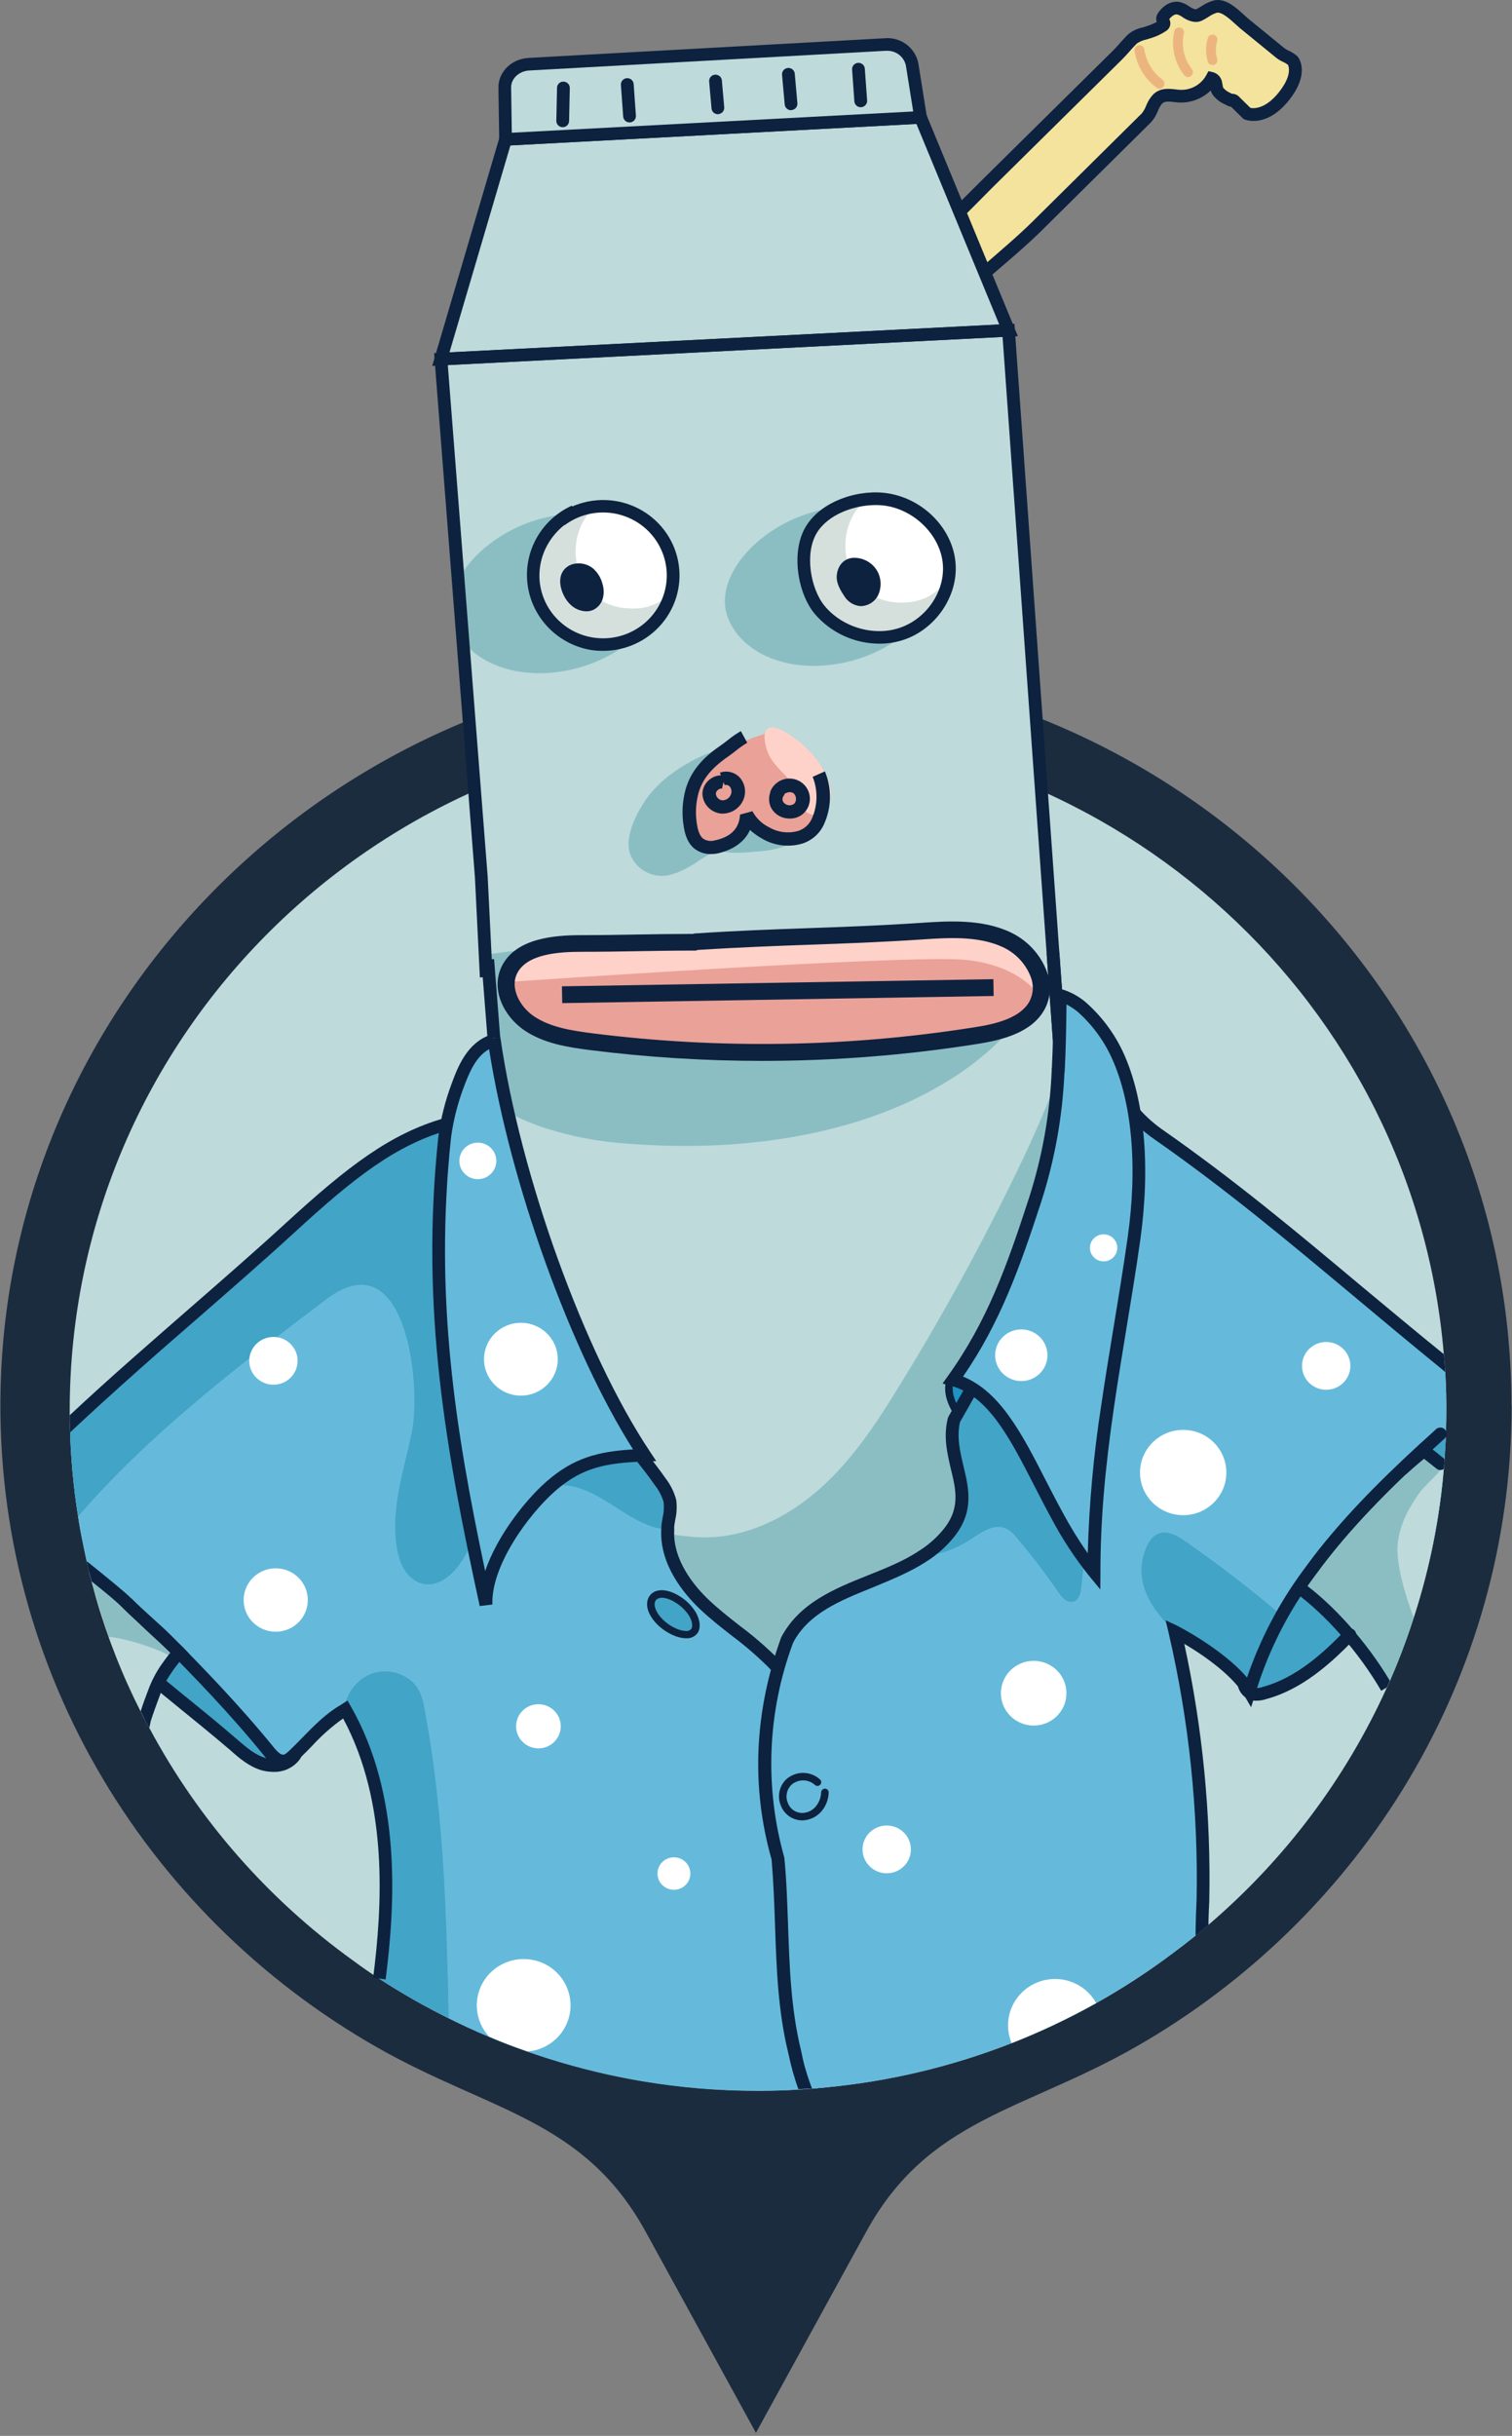 <svg width="282" height="454" viewBox="0 0 282 454" fill="none" xmlns="http://www.w3.org/2000/svg">
<rect x="0" y="0" width="282" height="454" fill="#808080" stroke="none"/>
<path d="M281.9 261.977C281.9 183.846 215.813 120.852 135.464 123.886C62.62 126.595 3.229 184.671 0.197 256.116C-2.055 309.598 26.679 356.688 70.247 381.544C91.385 393.589 108.861 394.885 120.451 416.001L140.988 453.432L161.526 416.001C173.176 394.767 190.831 393.53 212.06 381.367C253.856 357.395 281.93 312.926 281.93 262.006L281.9 261.977Z" fill="#1C2C3F"/>
<path d="M269.755 262.948C269.755 264.204 269.717 265.46 269.679 266.715C269.679 267.092 269.641 267.431 269.641 267.808V268.486C269.603 268.863 269.603 269.239 269.565 269.616C269.488 270.978 269.412 272.297 269.298 273.615C268.14 287.274 264.733 300.655 259.212 313.231C259.059 313.645 258.868 314.097 258.678 314.487C251.006 331.467 239.645 346.574 225.4 358.736C224.98 359.112 224.598 359.451 224.179 359.79C223.759 360.13 223.18 360.582 222.684 360.996C221.412 362.019 220.14 362.999 218.869 363.94C200.03 378.135 177.539 386.835 153.947 389.053C152.726 389.166 151.467 389.279 150.239 389.355C149.82 389.392 149.4 389.43 148.968 389.43C146.481 389.618 143.963 389.656 141.4 389.656C126.751 389.685 112.207 387.213 98.411 382.348C95.963 381.52 93.559 380.615 91.225 379.598C88.682 378.537 86.138 377.407 83.702 376.127C79.216 373.949 74.874 371.492 70.704 368.768C69.063 367.714 67.423 366.584 65.852 365.41C50.014 354.014 37.023 339.197 27.868 322.09C27.563 321.562 27.232 320.997 26.99 320.47C26.749 319.942 26.494 319.484 26.265 318.994C24.518 315.587 22.962 312.086 21.604 308.51C21.261 307.681 20.968 306.846 20.65 305.998C20.498 305.622 20.383 305.283 20.269 304.906C19.423 302.614 18.66 300.373 18.011 298.031L17.134 294.785L17.095 294.748L17.057 294.522L16.599 292.864V292.827C16.18 291.094 15.798 289.317 15.448 287.547C15.105 285.921 14.812 284.301 14.571 282.643C13.655 276.937 13.145 271.174 13.044 265.397C13 264.832 13 264.317 13 263.777V262.948C13 192.927 70.469 136.19 141.394 136.19C208.694 136.19 263.873 187.308 269.279 252.388C269.355 252.953 269.393 253.525 269.431 254.09C269.469 254.655 269.507 255.182 269.546 255.747C269.546 255.973 269.584 256.199 269.584 256.425V256.463C269.717 258.61 269.755 260.757 269.755 262.948Z" fill="#BEDADA"/>
<path d="M175.161 43.266C175.695 45.469 176.442 47.615 177.393 49.676C179.149 53.707 180.058 54.071 180.058 54.071C181.889 52.256 189.107 46.443 193.355 42.243L207.721 28.003L211.931 23.86L213.838 21.976C214.697 21.129 215.053 19.302 215.924 18.486C217.323 17.167 219.314 18.166 221.012 17.939C222.058 17.833 223.062 17.476 223.937 16.901C224.812 16.326 225.532 15.549 226.036 14.637C226.246 14.73 226.428 14.878 226.56 15.065C226.692 15.252 226.77 15.471 226.786 15.698C226.828 16.149 226.944 16.59 227.129 17.004C227.594 17.757 228.522 18.178 229.279 18.586C230.169 19.063 229.629 18.297 230.347 19L232.605 21.217C232.605 21.217 235.842 22.472 239.422 18.034C243.002 13.595 241.132 11.366 241.132 11.366C239.905 10.355 239.791 10.738 238.589 9.734L232.109 4.397C230.735 3.273 228.528 0.718 226.602 1.227C225.783 1.514 225.01 1.916 224.306 2.42C223.555 2.859 223.301 3.047 222.462 2.809C221.47 2.558 220.732 1.654 219.721 1.509C218.71 1.365 217.629 2.137 217.012 3.016C216.395 3.895 217.648 4.171 216.789 4.812C215.974 5.344 215.082 5.75 214.144 6.017C213.209 6.337 211.982 6.538 211.244 7.229C210.284 8.127 209.457 9.232 208.509 10.167L205.571 13.068L198.894 19.666L184.37 34.037C180.319 38.042 176.847 41.583 175.161 43.266Z" fill="#F3E39C"/>
<path d="M180.338 55.433L179.613 55.151C178.481 54.711 177.177 52.181 176.287 50.128C175.303 47.99 174.53 45.764 173.979 43.479L173.858 42.852L174.303 42.406C174.977 41.778 175.918 40.799 177.063 39.65C178.824 37.873 181.069 35.613 183.53 33.183L207.695 9.326C208.102 8.918 208.49 8.478 208.897 8.014C209.304 7.549 209.889 6.89 210.449 6.369C211.225 5.741 212.144 5.31 213.126 5.113C213.355 5.05 213.578 4.981 213.762 4.912C214.448 4.707 215.11 4.433 215.74 4.096C215.642 3.805 215.618 3.496 215.669 3.194C215.72 2.892 215.845 2.607 216.032 2.363C217.05 0.9 218.493 0.147 219.899 0.354C220.59 0.492 221.241 0.779 221.807 1.195C222.09 1.401 222.403 1.564 222.735 1.679C223.072 1.767 223.072 1.767 223.619 1.44C223.816 1.327 223.969 1.233 224.115 1.139C224.786 0.69 225.521 0.343 226.296 0.109C228.484 -0.475 230.538 1.409 232.02 2.777C232.318 3.054 232.598 3.305 232.853 3.512L239.32 8.792C239.632 9.06 239.981 9.282 240.357 9.451C240.914 9.701 241.432 10.029 241.896 10.424L242.048 10.575C242.15 10.701 244.484 13.589 240.357 18.737C236.229 23.885 232.331 22.34 232.166 22.278L231.937 22.19L229.59 19.886C229.28 19.844 228.982 19.742 228.713 19.584L228.458 19.453C227.515 19.051 226.702 18.399 226.112 17.569C225.978 17.35 225.875 17.113 225.807 16.866C224.548 18.094 222.909 18.87 221.152 19.07C220.449 19.143 219.739 19.129 219.04 19.026C217.896 18.9 217.228 18.85 216.738 19.308C216.399 19.734 216.131 20.211 215.943 20.721C215.646 21.48 215.216 22.181 214.671 22.793L194.176 43.071C191.587 45.633 187.943 48.722 185.018 51.233C183.174 52.815 181.578 54.178 180.885 54.868L180.338 55.433ZM176.433 43.63C176.962 45.538 177.636 47.404 178.449 49.212C178.902 50.313 179.45 51.374 180.09 52.382C180.923 51.629 182.087 50.637 183.441 49.475C186.335 46.964 189.94 43.906 192.471 41.401L212.967 21.122C213.293 20.701 213.557 20.236 213.749 19.741C214.052 18.942 214.51 18.208 215.098 17.582C216.414 16.326 218.016 16.527 219.301 16.665C219.808 16.743 220.322 16.764 220.834 16.728C221.688 16.645 222.509 16.36 223.227 15.895C223.945 15.43 224.538 14.8 224.954 14.059L225.387 13.262L226.277 13.469C226.717 13.599 227.109 13.853 227.405 14.2C227.701 14.547 227.888 14.972 227.943 15.422C227.975 15.56 228.001 15.704 228.02 15.849C228.038 16.025 228.078 16.198 228.14 16.364C228.529 16.805 229.017 17.151 229.565 17.374L229.768 17.481C230.035 17.477 230.299 17.531 230.542 17.64C230.785 17.748 231.001 17.908 231.174 18.109L233.215 20.112C233.851 20.237 235.988 20.35 238.481 17.249C240.973 14.147 240.388 12.459 240.229 12.101C239.958 11.879 239.656 11.695 239.333 11.555C238.775 11.305 238.257 10.977 237.794 10.581L231.352 5.32C231.072 5.094 230.76 4.805 230.423 4.504C229.457 3.619 227.835 2.131 226.913 2.382C226.373 2.559 225.863 2.816 225.4 3.142L224.904 3.443C223.988 3.983 223.39 4.284 222.15 3.964C221.57 3.796 221.023 3.531 220.535 3.179C220.236 2.955 219.898 2.789 219.536 2.69C219.04 2.614 218.474 3.06 218.08 3.562C218.286 3.936 218.338 4.374 218.227 4.785C218.116 5.196 217.849 5.549 217.482 5.772C216.573 6.381 215.573 6.845 214.519 7.147C214.277 7.229 214.016 7.304 213.749 7.379C213.138 7.504 212.558 7.749 212.045 8.101C211.558 8.574 211.095 9.071 210.659 9.589C210.239 10.06 209.807 10.556 209.342 11.014L185.177 34.872C182.792 37.289 180.522 39.556 178.761 41.32L176.433 43.63Z" fill="#0D223F"/>
<path d="M216.268 16.533C216.071 16.534 215.879 16.472 215.721 16.357C214.608 15.53 213.672 14.495 212.966 13.309C212.26 12.124 211.798 10.813 211.606 9.451C211.573 9.213 211.638 8.972 211.785 8.781C211.932 8.589 212.151 8.464 212.392 8.431C212.633 8.399 212.877 8.462 213.071 8.607C213.265 8.753 213.392 8.968 213.425 9.206C213.754 11.46 214.976 13.492 216.821 14.857C217.01 15.002 217.135 15.215 217.168 15.449C217.201 15.683 217.14 15.921 216.999 16.113C216.922 16.237 216.814 16.34 216.687 16.413C216.559 16.487 216.415 16.528 216.268 16.533V16.533Z" fill="#ECB580"/>
<path d="M221.584 14.361C221.445 14.361 221.307 14.33 221.182 14.27C221.056 14.21 220.946 14.123 220.859 14.016C219.964 12.865 219.335 11.534 219.017 10.118C218.698 8.701 218.697 7.233 219.015 5.816C219.042 5.7 219.092 5.591 219.162 5.494C219.232 5.397 219.32 5.315 219.422 5.252C219.525 5.189 219.638 5.146 219.757 5.127C219.876 5.107 219.998 5.111 220.115 5.138C220.232 5.164 220.343 5.213 220.441 5.281C220.539 5.349 220.623 5.436 220.686 5.537C220.75 5.637 220.793 5.749 220.813 5.866C220.833 5.983 220.829 6.103 220.802 6.218C220.543 7.373 220.544 8.571 220.804 9.726C221.065 10.881 221.578 11.966 222.309 12.904C222.454 13.093 222.517 13.331 222.486 13.566C222.455 13.8 222.332 14.014 222.144 14.16C221.987 14.289 221.789 14.36 221.584 14.361V14.361Z" fill="#ECB580"/>
<path d="M226.144 12.12C225.949 12.122 225.758 12.062 225.6 11.949C225.442 11.836 225.325 11.675 225.266 11.492C224.837 10.057 224.837 8.531 225.266 7.097C225.301 6.983 225.358 6.877 225.434 6.785C225.51 6.693 225.604 6.617 225.71 6.561C225.816 6.504 225.932 6.469 226.052 6.457C226.171 6.445 226.292 6.457 226.408 6.491C226.523 6.525 226.63 6.582 226.723 6.657C226.817 6.732 226.894 6.824 226.951 6.929C227.008 7.034 227.043 7.148 227.055 7.267C227.068 7.385 227.056 7.504 227.021 7.618C226.69 8.72 226.69 9.893 227.021 10.996C227.088 11.228 227.058 11.477 226.939 11.688C226.82 11.898 226.621 12.054 226.385 12.12C226.305 12.13 226.224 12.13 226.144 12.12V12.12Z" fill="#ECB580"/>
<path d="M16.593 292.864V292.827C16.588 292.762 16.576 292.699 16.555 292.638C16.555 292.638 22.666 297.316 23.855 298.483C26.335 300.938 28.822 303.393 31.264 305.841C37.93 312.415 44.257 319.315 50.221 326.516C50.946 327.382 51.823 328.324 52.968 328.211C53.686 328.046 54.331 327.656 54.806 327.1L55.149 326.761C55.081 326.903 55.005 327.041 54.92 327.175C53.737 328.952 51.175 329.366 49.114 328.763C47.054 328.161 45.331 326.723 43.722 325.291C38.297 320.652 33.063 316.54 28.097 312.427C25.553 310.311 23.009 308.202 20.644 305.973" fill="#42A4C6"/>
<path d="M56.243 327.307C56.129 327.57 56.014 327.721 55.938 327.872C55.368 328.643 54.614 329.262 53.743 329.675C52.872 330.088 51.911 330.282 50.946 330.239C50.208 330.236 49.474 330.134 48.764 329.937C46.475 329.259 44.637 327.709 42.92 326.17C39.518 323.264 36.154 320.551 32.911 317.908C31.035 316.364 29.165 314.851 27.327 313.344C25.49 311.837 23.512 310.173 21.604 308.478C21.261 307.65 20.968 306.815 20.65 305.967C20.498 305.59 20.383 305.251 20.269 304.875C20.467 304.799 20.684 304.779 20.893 304.819C21.102 304.859 21.296 304.957 21.451 305.101C23.862 307.361 26.418 309.495 28.866 311.511C30.698 313.024 32.536 314.531 34.443 316.081C37.693 318.718 41.057 321.437 44.491 324.419C46.024 325.737 47.626 327.093 49.464 327.621C49.54 327.658 49.617 327.658 49.693 327.696C49.54 327.545 49.426 327.357 49.311 327.244C42.952 319.396 35.855 312.12 30.431 306.645C27.989 304.197 25.502 301.742 23.016 299.293C22.253 298.534 19.079 296.047 17.057 294.497L16.599 292.839V292.802C16.599 292.726 16.561 292.689 16.561 292.613C16.447 292.199 16.37 291.784 16.294 291.358C16.648 291.359 16.993 291.464 17.286 291.659C17.553 291.885 23.474 296.412 24.701 297.617C27.181 300.072 29.668 302.52 32.116 304.975C38.816 311.593 45.171 318.544 51.156 325.8C51.728 326.478 52.338 327.056 52.873 327.056C53.298 326.894 53.68 326.636 53.986 326.302L54.214 326.076C54.418 325.867 54.689 325.733 54.981 325.699C55.274 325.665 55.569 325.731 55.817 325.888C56.046 326.037 56.214 326.261 56.292 326.521C56.37 326.78 56.353 327.059 56.243 327.307Z" fill="#0D223F"/>
<path d="M90.081 167.45L89.769 163.501L82.24 66.922L188.09 61.567L206.856 323.835L102.685 328.858L93.133 206.432L91.041 179.718" fill="#BEDADA"/>
<g opacity="0.6">
<path d="M117.292 158.215C117.351 158.626 117.46 159.028 117.616 159.414C118.134 160.623 119.023 161.642 120.158 162.327C121.293 163.012 122.617 163.328 123.944 163.231C125.992 163.024 127.855 161.975 129.584 160.939C130.543 160.242 131.55 159.613 132.599 159.056C133.871 158.51 135.143 158.824 136.414 158.924C138.025 158.975 139.637 158.898 141.235 158.692C143.256 158.612 145.249 158.187 147.123 157.436C150.08 156.099 153.629 153.004 152.643 149.331C151.925 146.65 149.775 145.984 147.944 144.384C146.112 142.783 144.84 140.692 142.468 139.637C140.019 138.615 137.268 138.543 134.767 139.436C129.451 141.094 123.645 144.415 120.427 149.067C118.844 151.403 116.86 155.17 117.292 158.215Z" fill="#69ACB4"/>
</g>
<g opacity="0.6">
<path d="M151.282 95.539C140.968 98.571 132.999 107.8 135.734 115.064C138.468 122.328 148.529 126.195 159.581 122.95C169.896 119.905 177.864 110.682 175.142 103.424C172.421 96.166 162.335 92.293 151.282 95.539Z" fill="#69ACB4"/>
</g>
<g opacity="0.6">
<path d="M108.421 124.312C99.098 127.062 90.424 124.726 86.335 119.522L85.457 108.127C87.944 103.261 93.559 98.847 100.128 96.882C111.174 93.636 121.26 97.51 124.014 104.768C126.767 112.025 118.742 121.248 108.421 124.312Z" fill="#69ACB4"/>
</g>
<g opacity="0.6">
<path d="M211.479 230.879C209.985 241.445 208.077 251.704 206.551 262.195C203.797 269.101 200.586 275.888 197.183 282.53C194.818 287.208 192.331 291.81 189.851 296.342C182.322 310.035 173.317 324.595 158.475 329.881C147.13 333.88 134.634 331.614 122.863 329.253C115.829 327.891 108.033 326.045 104.02 320.162C100.205 314.574 101.082 307.141 102.189 300.467C102.99 295.602 104.141 290.24 108.147 287.283C114.303 282.681 122.939 286.26 130.621 286.53C138.837 286.793 146.71 282.945 152.821 277.545C158.932 272.146 163.441 265.284 167.683 258.384C175.25 246.121 182.205 233.533 188.548 220.62C191.339 214.97 193.978 209.263 196.268 203.38C196.611 202.432 196.955 201.114 197.336 199.645C197.357 199.624 197.37 199.598 197.374 199.569C198.373 195.382 199.517 189.907 201.73 187.641C204.578 190.148 206.857 193.22 208.42 196.656C212.929 206.507 213.082 219.484 211.479 230.879Z" fill="#69ACB4"/>
</g>
<path d="M177.228 257.48C177.076 257.792 176.996 258.132 176.993 258.478C176.866 260.757 178.15 262.873 179.498 264.719C179.837 265.308 180.382 265.755 181.031 265.974C181.296 266.015 181.566 266.001 181.825 265.931C182.083 265.862 182.324 265.74 182.532 265.573C182.95 265.239 183.314 264.846 183.613 264.405L186.29 260.908C186.877 260.199 187.382 259.429 187.797 258.61C188.09 257.982 188.249 257.191 187.797 256.683C187.509 256.417 187.145 256.246 186.754 256.193C185.501 255.924 184.209 255.877 182.939 256.055C181.785 256.268 180.615 256.38 179.441 256.388C179.007 256.357 178.572 256.442 178.183 256.634C177.793 256.826 177.464 257.118 177.228 257.48V257.48Z" fill="#2092C4"/>
<path d="M181.33 266.709C181.18 266.708 181.031 266.691 180.885 266.659C180.06 266.412 179.362 265.864 178.932 265.127C177.546 263.244 176.147 260.946 176.287 258.441C176.297 257.993 176.408 257.554 176.611 257.154C176.903 256.682 177.32 256.298 177.816 256.043C178.312 255.787 178.87 255.67 179.428 255.703C180.401 255.702 181.371 255.616 182.328 255.446L182.805 255.377C184.164 255.18 185.547 255.229 186.888 255.521C187.428 255.596 187.928 255.843 188.312 256.224C188.891 256.852 188.948 257.838 188.44 258.905C188.002 259.771 187.469 260.585 186.85 261.335L184.179 264.832C183.834 265.32 183.424 265.76 182.958 266.138C182.49 266.494 181.92 266.694 181.33 266.709V266.709ZM179.339 257.091C179.05 257.076 178.761 257.134 178.5 257.26C178.24 257.387 178.016 257.577 177.851 257.813C177.747 258.033 177.693 258.273 177.692 258.516C177.578 260.594 178.831 262.609 180.071 264.317C180.401 264.763 180.758 265.215 181.177 265.303C181.344 265.319 181.513 265.302 181.673 265.254C181.834 265.205 181.983 265.126 182.112 265.02C182.473 264.725 182.79 264.38 183.053 263.997L185.73 260.494C186.285 259.823 186.765 259.094 187.161 258.321C187.346 257.932 187.479 257.392 187.263 257.154C187.068 257.002 186.835 256.907 186.589 256.877C185.413 256.622 184.2 256.58 183.009 256.752L182.532 256.821C181.495 257.004 180.444 257.094 179.39 257.091H179.339Z" fill="#0D223F"/>
<path d="M82.221 66.941L94.284 25.976L171.702 21.882L188.102 61.561L82.221 66.941Z" fill="#BEDADA"/>
<path d="M80.612 68.197L93.381 24.846L172.484 20.664L189.839 62.653L80.612 68.197ZM95.194 27.106L83.829 65.679L186.366 60.475L170.92 23.1L95.194 27.106Z" fill="#0D223F"/>
<path d="M94.284 25.976L94.138 16.326C94.1 14.022 96.084 12.094 98.647 11.931L165.076 8.271C166.231 8.166 167.385 8.485 168.316 9.167C169.248 9.849 169.892 10.847 170.125 11.969L171.702 21.851L94.284 25.976Z" fill="#BEDADA"/>
<path d="M93.127 27.212L92.961 16.357C92.911 13.413 95.391 10.971 98.596 10.795L164.987 7.128C166.438 6.999 167.887 7.407 169.051 8.274C170.215 9.141 171.01 10.404 171.282 11.818L173.063 22.981L93.127 27.212ZM165.368 9.47H165.139L98.717 13.137C96.809 13.243 95.302 14.643 95.327 16.32L95.454 24.739L170.322 20.777L168.948 12.182C168.77 11.387 168.313 10.679 167.658 10.183C167.003 9.687 166.193 9.435 165.368 9.47V9.47Z" fill="#0D223F"/>
<path d="M153.928 389.066C149.763 389.485 145.58 389.694 141.394 389.694C116.26 389.725 91.674 382.447 70.704 368.768C72.955 351.641 72.955 333.572 64.396 318.63C60.841 320.595 58.036 323.986 55.149 326.792L54.806 327.131C54.328 327.681 53.684 328.064 52.968 328.223C51.823 328.336 50.946 327.395 50.221 326.528C44.257 319.327 37.93 312.427 31.264 305.854C28.822 303.405 26.068 301.177 23.633 298.722C22.444 297.592 19.773 295.407 16.599 292.839C16.18 291.106 15.798 289.33 15.455 287.559C15.105 285.933 14.819 284.313 14.571 282.656C13.655 276.949 13.145 271.186 13.044 265.409C26.831 252.388 41.203 240.692 54.157 228.807C69.248 214.92 78.456 208.717 93.667 207.832C94.507 214.11 97.184 220.018 99.55 226.089C99.931 227.106 100.319 228.167 100.701 229.184C103.066 235.82 103.372 244.917 106.316 251.478C108.497 258.196 112.968 263.476 117.4 268.831C119.384 271.248 121.336 273.621 123.123 276.189C123.953 277.257 124.562 278.475 124.917 279.774C125.184 281.281 124.726 282.794 124.535 284.263C124.503 284.526 124.491 284.79 124.497 285.054C124.192 290.334 127.441 295.357 131.34 299.048C135.429 302.935 140.319 305.917 144.217 309.991C154.227 320.558 155.721 336.172 156.713 350.587C157.673 364.317 157.597 376.07 153.928 389.066Z" fill="#65BADB"/>
<path d="M124.542 284.263C124.51 284.526 124.497 284.79 124.503 285.054C118.24 284.753 113.464 278.682 107.193 277.131C100.923 275.58 93.744 278.795 90.112 283.924C88.052 286.906 86.933 290.636 84.306 293.203C80.027 297.353 75.442 294.898 74.252 289.656C72.535 282.185 75.213 274.532 76.796 267.023C78.628 258.045 75.766 230.879 60.86 242.161C44.447 254.573 27.944 267.136 14.564 282.643C13.649 276.937 13.139 271.174 13.038 265.397C26.831 252.388 41.203 240.692 54.157 228.807C69.248 214.92 78.456 208.717 93.667 207.832C94.507 214.11 97.184 220.018 99.55 226.089C96.841 231.067 94.736 236.316 94.087 241.935C93.171 249.218 95.359 257.442 100.663 262.76C105.629 267.739 111.473 267.663 117.4 268.831C118.497 269.028 119.58 269.292 120.643 269.622L119.371 271.248C120.643 272.868 121.915 274.494 123.117 276.189C123.946 277.257 124.556 278.475 124.91 279.774C125.19 281.268 124.732 282.794 124.542 284.263Z" fill="#42A4C6"/>
<g opacity="0.6">
<path d="M92.306 195.884C91.899 190.667 91.671 185.55 91.671 180.314C91.671 179.303 91.327 177.928 90.303 177.985C112.599 174.525 135.34 176.503 157.902 176.07C168.281 175.869 179.085 175.229 188.598 179.322C190.055 179.95 191.568 180.785 192.204 182.223C193.838 185.889 189.66 190.623 187.314 193.071C184.673 195.806 181.734 198.244 178.551 200.342C162.017 211.297 140.224 214.455 120.681 213.382C119.308 213.306 117.934 213.231 116.592 213.118C111.554 212.764 106.577 211.814 101.769 210.286C98.759 209.306 95.862 208.014 93.127 206.431L92.306 195.884Z" fill="#69ACB4"/>
</g>
<path d="M92.122 193.511C95.899 219.88 108.02 252.953 120.217 271.217C113.069 271.462 108.135 272.278 102.755 276.993C97.375 281.708 90.322 291.715 90.634 299.092C83.944 268.291 79.632 243.059 82.952 211.825C83.391 208.61 84.184 205.452 85.318 202.407C86.589 198.992 88.154 195.168 92.001 193.944" fill="#65BADB"/>
<path d="M89.47 299.337C83.219 270.564 78.322 244.088 81.769 211.711C82.229 208.394 83.052 205.135 84.224 201.993C85.368 198.916 87.092 194.264 91.658 192.814L91.899 193.542L93.324 193.348C97.012 219.088 109.012 252.288 121.235 270.57L122.398 272.322L120.281 272.391C112.917 272.648 108.542 273.533 103.569 277.878C98.596 282.223 91.543 291.86 91.842 299.048L89.47 299.337ZM91.219 195.545C88.796 196.895 87.562 199.745 86.43 202.803C85.329 205.763 84.558 208.832 84.128 211.956C80.949 241.74 84.936 266.527 90.488 292.808C92.694 286.31 97.903 279.655 101.934 276.114C106.914 271.763 111.473 270.532 118.068 270.137C106.399 251.76 95.13 220.507 91.219 195.545Z" fill="#0D223F"/>
<path d="M177.069 105.176C177.121 105.932 177.095 106.691 176.993 107.442C176.651 109.843 175.651 112.105 174.102 113.986C172.554 115.867 170.514 117.294 168.204 118.115C165.488 118.964 162.576 118.99 159.845 118.19C157.113 117.39 154.687 115.8 152.878 113.626C149.934 110.079 148.751 102.84 151.39 98.615C153.451 95.332 157.692 93.442 161.705 93.027C162.977 92.912 164.258 92.951 165.521 93.14C171.467 94.088 176.63 99.199 177.069 105.176Z" fill="#D5E0DD"/>
<path d="M125.038 110.644C124.885 111.335 124.654 112.007 124.351 112.647C123.13 115.253 121.064 117.383 118.479 118.7C115.894 120.017 112.938 120.445 110.079 119.917C107.22 119.389 104.621 117.935 102.693 115.784C100.766 113.634 99.619 110.911 99.435 108.045C99.259 105.232 100.011 102.439 101.578 100.084C102.959 98.015 104.888 96.358 107.155 95.294L105.476 96.386C107.103 95.374 108.948 94.755 110.863 94.578C112.592 94.351 114.35 94.464 116.035 94.91C117.72 95.356 119.299 96.127 120.681 97.177C122.611 98.795 124.043 100.914 124.813 103.295C125.583 105.676 125.661 108.222 125.038 110.644V110.644Z" fill="#D5E0DD"/>
<path d="M126.195 297.968C127.411 298.663 128.433 299.645 129.171 300.825C129.807 301.987 130.004 303.142 129.572 303.876C128.383 305.879 123.429 303.688 121.833 300.58C121.197 299.325 121.305 298.176 121.985 297.56C122.812 296.807 124.453 296.964 126.195 297.968Z" fill="#42A4C6"/>
<path d="M127.937 305.339H127.817C125.686 305.276 122.519 303.456 121.19 300.894C120.414 299.387 120.554 297.912 121.502 297.046C122.602 296.054 124.535 296.179 126.545 297.372C127.87 298.136 128.98 299.215 129.775 300.511C130.577 301.949 130.723 303.311 130.163 304.278C129.921 304.634 129.588 304.921 129.196 305.107C128.805 305.294 128.371 305.374 127.937 305.339V305.339ZM123.41 297.805C123.063 297.785 122.721 297.892 122.449 298.107C121.979 298.527 121.979 299.362 122.449 300.298C123.505 302.344 126.182 303.933 127.868 303.983C128.071 304.015 128.279 303.992 128.471 303.917C128.662 303.842 128.829 303.717 128.955 303.556C129.241 303.073 129.082 302.144 128.548 301.189C127.867 300.118 126.933 299.226 125.826 298.59V298.59C125.105 298.117 124.273 297.836 123.41 297.774V297.805Z" fill="#0D223F"/>
<path d="M104.923 23.709C104.767 23.706 104.613 23.672 104.47 23.61C104.327 23.548 104.198 23.459 104.09 23.348C103.982 23.236 103.897 23.105 103.84 22.961C103.784 22.817 103.756 22.664 103.759 22.51L103.893 16.364C103.893 16.209 103.924 16.056 103.986 15.914C104.047 15.771 104.137 15.643 104.249 15.535C104.362 15.428 104.496 15.344 104.642 15.289C104.789 15.234 104.945 15.209 105.101 15.215C105.258 15.217 105.413 15.25 105.556 15.312C105.7 15.373 105.83 15.463 105.939 15.574C106.048 15.685 106.133 15.817 106.19 15.961C106.247 16.105 106.275 16.259 106.271 16.414L106.138 22.56C106.135 22.714 106.1 22.866 106.038 23.008C105.975 23.149 105.884 23.276 105.772 23.383C105.659 23.49 105.526 23.573 105.38 23.63C105.235 23.685 105.079 23.712 104.923 23.709V23.709Z" fill="#0D223F"/>
<path d="M117.413 22.818C117.112 22.817 116.823 22.704 116.604 22.501C116.385 22.298 116.251 22.021 116.23 21.725L115.804 15.83C115.781 15.519 115.885 15.211 116.092 14.975C116.298 14.739 116.592 14.594 116.907 14.571C117.223 14.549 117.534 14.651 117.773 14.855C118.012 15.059 118.16 15.349 118.182 15.661L118.602 21.562C118.623 21.873 118.518 22.18 118.311 22.415C118.104 22.65 117.811 22.795 117.496 22.818H117.413Z" fill="#0D223F"/>
<path d="M160.535 19.986C160.234 19.985 159.944 19.872 159.724 19.67C159.503 19.468 159.368 19.19 159.346 18.894L158.926 12.992C158.912 12.836 158.929 12.679 158.976 12.53C159.024 12.381 159.102 12.243 159.204 12.124C159.307 12.005 159.433 11.907 159.574 11.836C159.715 11.766 159.87 11.724 160.028 11.713C160.186 11.702 160.344 11.723 160.494 11.773C160.644 11.823 160.782 11.903 160.901 12.007C161.019 12.111 161.115 12.237 161.183 12.378C161.252 12.52 161.291 12.673 161.298 12.829L161.724 18.724C161.745 19.035 161.641 19.342 161.433 19.577C161.226 19.813 160.933 19.957 160.618 19.98L160.535 19.986Z" fill="#0D223F"/>
<path d="M133.89 21.292C133.592 21.292 133.306 21.181 133.087 20.982C132.868 20.784 132.732 20.511 132.707 20.218L132.262 15.196C132.234 14.885 132.332 14.577 132.535 14.338C132.738 14.099 133.028 13.949 133.343 13.921C133.657 13.894 133.97 13.991 134.212 14.191C134.454 14.391 134.606 14.678 134.634 14.989L135.073 20.011C135.095 20.319 134.995 20.623 134.793 20.858C134.59 21.093 134.303 21.24 133.991 21.267L133.89 21.292Z" fill="#0D223F"/>
<path d="M147.537 20.545C147.238 20.544 146.951 20.433 146.732 20.233C146.513 20.033 146.378 19.759 146.354 19.465L145.858 13.94C145.844 13.787 145.862 13.632 145.909 13.485C145.956 13.337 146.033 13.201 146.133 13.083C146.234 12.965 146.357 12.867 146.496 12.796C146.635 12.725 146.786 12.682 146.942 12.669C147.098 12.656 147.255 12.673 147.404 12.72C147.553 12.766 147.691 12.841 147.811 12.941C148.052 13.142 148.203 13.429 148.23 13.739L148.72 19.258C148.742 19.565 148.642 19.869 148.44 20.105C148.237 20.339 147.95 20.486 147.638 20.514L147.537 20.545Z" fill="#0D223F"/>
<path d="M33.483 308.07C33.115 308.372 32.783 308.713 32.491 309.087C31.913 309.803 31.34 310.594 30.997 311.084C30.117 312.354 29.399 313.727 28.86 315.171C28.173 317.023 27.518 318.756 26.952 320.42C26.685 319.924 26.456 319.434 26.227 318.944C22.81 312.237 20.042 305.227 17.96 298.006L16.549 292.839C19.607 295.256 22.164 297.328 23.308 298.458C25.839 300.938 30.997 305.615 33.483 308.07Z" fill="#BEDADA"/>
<g opacity="0.6">
<path d="M20.313 305.088C20.727 305.132 21.146 305.17 21.585 305.239C24.609 305.815 27.557 306.727 30.373 307.957C30.946 308.183 31.645 308.635 32.517 309.087C32.808 308.713 33.141 308.372 33.509 308.07C31.022 305.615 25.878 300.938 23.378 298.483C22.259 297.353 19.684 295.306 16.669 292.864C17.672 296.998 18.888 301.077 20.313 305.088V305.088Z" fill="#69ACB4"/>
</g>
<path d="M97.152 260.117C100.949 260.117 104.027 257.078 104.027 253.33C104.027 249.582 100.949 246.543 97.152 246.543C93.356 246.543 90.278 249.582 90.278 253.33C90.278 257.078 93.356 260.117 97.152 260.117Z" fill="white"/>
<path d="M100.421 325.857C102.721 325.857 104.586 324.015 104.586 321.744C104.586 319.473 102.721 317.632 100.421 317.632C98.12 317.632 96.256 319.473 96.256 321.744C96.256 324.015 98.12 325.857 100.421 325.857Z" fill="white"/>
<path d="M51.423 304.121C54.728 304.121 57.407 301.476 57.407 298.213C57.407 294.951 54.728 292.305 51.423 292.305C48.118 292.305 45.439 294.951 45.439 298.213C45.439 301.476 48.118 304.121 51.423 304.121Z" fill="white"/>
<path d="M50.997 258.083C53.487 258.083 55.505 256.09 55.505 253.631C55.505 251.173 53.487 249.18 50.997 249.18C48.507 249.18 46.488 251.173 46.488 253.631C46.488 256.09 48.507 258.083 50.997 258.083Z" fill="white"/>
<path d="M89.12 219.773C91.024 219.773 92.567 218.249 92.567 216.37C92.567 214.491 91.024 212.967 89.12 212.967C87.217 212.967 85.674 214.491 85.674 216.37C85.674 218.249 87.217 219.773 89.12 219.773Z" fill="white"/>
<path d="M125.693 352.219C127.385 352.219 128.758 350.864 128.758 349.193C128.758 347.521 127.385 346.167 125.693 346.167C124 346.167 122.627 347.521 122.627 349.193C122.627 350.864 124 352.219 125.693 352.219Z" fill="white"/>
<path d="M99.486 382.198C99.133 382.266 98.776 382.316 98.418 382.348C95.976 381.519 93.566 380.615 91.232 379.598C89.927 378.197 89.128 376.409 88.959 374.513C88.79 372.616 89.26 370.718 90.297 369.113C91.335 367.508 92.88 366.287 94.693 365.639C96.506 364.991 98.485 364.953 100.322 365.531C102.16 366.108 103.752 367.269 104.852 368.833C105.951 370.397 106.497 372.275 106.403 374.177C106.309 376.078 105.581 377.895 104.332 379.346C103.084 380.797 101.384 381.799 99.499 382.198H99.486Z" fill="white"/>
<path d="M129.12 149.682V149.783C128.839 151.273 128.728 152.789 128.79 154.303C128.874 155.485 129.413 156.59 130.297 157.392C131.632 158.497 133.247 158.089 134.596 157.267C136.869 155.813 138.716 153.795 139.95 151.415C139.808 151.975 139.871 152.567 140.128 153.085C140.534 153.975 141.176 154.741 141.985 155.301C143.575 156.344 145.165 157.185 147.162 157.072C150.475 156.84 153.597 154.002 154.233 150.656C154.591 148.344 154.121 145.982 152.904 143.975C151.187 140.949 147.06 135.481 143.06 136.661C140.815 137.327 138.074 138.237 136.294 139.8C134.786 141.125 132.891 141.841 131.55 143.366C130.011 145.131 129.375 147.422 129.12 149.682Z" fill="#EAA197"/>
<path d="M143.003 139.681C143.06 139.876 143.123 140.045 143.181 140.19C144.306 143.115 147.441 144.76 148.751 147.598C148.857 147.822 148.949 148.053 149.025 148.289C149.489 149.689 149.699 151.572 151.537 151.836C153.171 152.074 153.94 150.725 154.583 149.544C155.225 148.364 154.958 146.995 154.583 145.809C153.044 141.232 149.114 137.829 145.877 136.128C145.409 135.886 144.908 135.714 144.389 135.619C142.023 135.236 142.507 138.124 143.003 139.681Z" fill="#FFD2C9"/>
<path d="M132.554 159.181C131.448 159.198 130.369 158.836 129.502 158.158C128.154 157.059 127.734 155.352 127.537 154.159C127.125 151.802 127.243 149.384 127.88 147.077C129.044 143.059 131.874 140.679 134.494 138.878C134.907 138.595 135.308 138.281 135.734 137.948C136.499 137.321 137.316 136.759 138.176 136.266L139.371 138.438C138.638 138.865 137.94 139.35 137.286 139.888C136.853 140.227 136.402 140.579 135.925 140.912C132.745 143.103 131.041 145.156 130.29 147.755C129.751 149.713 129.656 151.765 130.011 153.763C130.22 155.019 130.564 155.816 131.098 156.275C131.397 156.484 131.738 156.627 132.098 156.694C132.458 156.761 132.828 156.751 133.184 156.664C136.3 156.036 137.883 154.429 138.023 151.823L140.332 151.195C141.021 152.484 142.102 153.527 143.422 154.178C144.971 155.091 146.82 155.368 148.573 154.95C149.2 154.799 149.783 154.506 150.276 154.096C150.769 153.685 151.159 153.167 151.416 152.583C151.96 151.357 152.254 150.037 152.28 148.699C152.306 147.361 152.064 146.031 151.568 144.785L153.851 143.768C154.506 145.347 154.826 147.042 154.792 148.748C154.758 150.454 154.371 152.135 153.654 153.688C153.233 154.603 152.605 155.411 151.818 156.049C151.03 156.687 150.105 157.138 149.114 157.367C146.729 157.917 144.222 157.532 142.119 156.293C141.313 155.846 140.562 155.309 139.88 154.692C138.882 156.902 136.764 158.422 133.699 159.087C133.321 159.155 132.938 159.187 132.554 159.181V159.181Z" fill="#0D223F"/>
<path d="M147.295 152.564C147.026 152.564 146.758 152.539 146.494 152.489C145.924 152.385 145.386 152.155 144.92 151.816C144.454 151.476 144.072 151.037 143.804 150.53C143.588 150.087 143.465 149.606 143.442 149.115C143.419 148.624 143.497 148.134 143.67 147.673H143.619C143.806 147.124 144.118 146.625 144.532 146.214C144.946 145.803 145.45 145.492 146.005 145.305C146.561 145.118 147.152 145.06 147.734 145.136C148.316 145.211 148.872 145.418 149.36 145.74C149.847 146.063 150.253 146.492 150.545 146.994C150.838 147.496 151.009 148.058 151.045 148.636C151.082 149.214 150.983 149.793 150.756 150.327C150.529 150.862 150.18 151.337 149.737 151.717C149.053 152.28 148.186 152.582 147.295 152.564V152.564ZM146.258 148.05L146.316 148.132C146.136 148.293 146.014 148.507 145.967 148.742C145.92 148.977 145.951 149.221 146.055 149.438C146.16 149.598 146.296 149.735 146.455 149.842C146.615 149.949 146.795 150.023 146.984 150.06C147.174 150.097 147.368 150.096 147.557 150.057C147.746 150.018 147.925 149.942 148.084 149.833C148.221 149.699 148.325 149.536 148.389 149.357C148.453 149.178 148.474 148.986 148.452 148.797C148.446 148.605 148.398 148.417 148.31 148.245C148.222 148.074 148.097 147.924 147.944 147.805C147.776 147.708 147.588 147.65 147.394 147.636C147.2 147.622 147.005 147.652 146.824 147.724C146.615 147.783 146.422 147.888 146.258 148.031V148.05Z" fill="#0D223F"/>
<path d="M134.805 151.641H134.57C133.596 151.564 132.687 151.125 132.027 150.414C131.366 149.702 131.003 148.77 131.009 147.805C131.042 147.296 131.188 146.799 131.436 146.351C131.685 145.903 132.029 145.515 132.446 145.212C133.025 144.772 133.731 144.523 134.462 144.503L134.271 144.007C134.939 143.772 135.663 143.747 136.346 143.933C137.028 144.12 137.636 144.509 138.087 145.049C138.49 145.549 138.764 146.138 138.887 146.765C139.01 147.393 138.978 148.04 138.793 148.653C138.534 149.504 138.009 150.251 137.292 150.788C136.576 151.326 135.705 151.624 134.805 151.641V151.641ZM134.519 146.97C134.312 146.978 134.113 147.053 133.953 147.184C133.831 147.267 133.728 147.375 133.652 147.501C133.575 147.626 133.526 147.766 133.508 147.912C133.529 148.23 133.663 148.53 133.886 148.76C134.11 148.99 134.408 149.134 134.729 149.168C135.096 149.167 135.453 149.05 135.746 148.832C136.04 148.615 136.254 148.31 136.357 147.962C136.428 147.739 136.444 147.502 136.406 147.271C136.367 147.039 136.274 146.82 136.135 146.631C136.017 146.494 135.863 146.391 135.69 146.336C135.517 146.28 135.332 146.274 135.155 146.317L134.945 145.777L134.653 146.995C134.61 146.981 134.565 146.972 134.519 146.97V146.97Z" fill="#0D223F"/>
<path d="M269.679 266.722C269.679 267.098 269.641 267.437 269.641 267.814V268.492C269.597 268.869 269.597 269.245 269.558 269.622C269.52 270.419 269.482 271.173 269.406 271.926L269.291 273.621V273.772C268.796 279.678 267.865 285.541 266.506 291.313C263.905 293.197 260.694 294.974 258.938 296.933C257.488 298.552 255.994 300.141 254.487 301.761C254.411 301.836 254.334 301.949 254.258 302.024C253.915 302.363 253.622 302.702 253.304 303.041C248.255 308.441 242.792 313.683 235.842 315.566C234.881 315.868 233.737 316.025 232.935 315.416C232.429 315.024 232.089 314.46 231.981 313.834C232.325 314.361 232.668 314.851 232.973 315.378C235.34 307.486 239.061 300.053 243.975 293.404C244.128 293.216 244.248 293.027 244.401 292.839C249.262 286.301 254.708 280.207 260.674 274.632C262.054 273.27 263.428 271.951 264.84 270.671C265.069 270.482 265.298 270.256 265.533 270.043C265.768 269.829 265.991 269.66 266.22 269.415C267.371 268.53 268.643 267.626 269.679 266.722Z" fill="#42A4C6"/>
<path d="M157.139 380.22L154.812 379.837C156.541 369.572 156.192 359.747 155.549 350.668C154.494 335.305 152.764 320.702 143.371 310.795C141.219 308.657 138.915 306.672 136.478 304.856C134.481 303.299 132.421 301.685 130.538 299.896C127.689 297.196 122.964 291.671 123.333 285.023C123.33 284.712 123.347 284.402 123.384 284.094C123.435 283.704 123.505 283.296 123.581 282.888C123.809 281.934 123.873 280.95 123.772 279.975C123.441 278.837 122.892 277.772 122.157 276.836C121.146 275.386 120.001 273.879 118.462 271.97L120.319 270.507C121.896 272.46 123.066 274.004 124.135 275.53C125.059 276.727 125.733 278.092 126.119 279.548C126.282 280.805 126.218 282.081 125.928 283.315C125.864 283.692 125.794 284.062 125.75 284.439C125.734 284.648 125.734 284.858 125.75 285.067V285.136C125.419 290.855 129.667 295.809 132.23 298.22C134.03 299.927 136.046 301.503 137.991 303.023C140.523 304.91 142.914 306.974 145.146 309.2C155.072 319.672 156.872 334.721 157.966 350.518C158.557 359.747 158.913 369.716 157.139 380.22Z" fill="#0D223F"/>
<path d="M268.948 273.32C267.425 287.007 263.631 300.353 257.717 312.823C253.871 306.405 248.749 300.823 242.659 296.411C248.891 286.561 257.87 277.696 266.086 271.06C267.078 271.776 268.007 272.529 268.948 273.32Z" fill="#BEDADA"/>
<path d="M35.258 308.221L34.189 309.012C33.892 309.259 33.623 309.536 33.388 309.841C32.854 310.519 32.281 311.272 31.97 311.768C31.134 312.959 30.455 314.251 29.948 315.61C29.261 317.494 28.612 319.195 28.116 320.784L27.849 322.039C27.537 321.512 27.213 320.947 26.965 320.42C26.717 319.892 26.469 319.434 26.24 318.944C26.66 317.588 27.156 316.27 27.69 314.87C28.274 313.302 29.045 311.807 29.986 310.418C30.367 309.891 30.939 309.062 31.512 308.346C31.588 308.233 31.703 308.158 31.779 308.045C30.596 306.909 29.07 305.477 27.537 304.084C25.63 302.269 23.722 300.499 22.494 299.293C21.464 298.27 19.245 296.462 17.108 294.76L17.07 294.723L17.032 294.497L16.574 292.839V292.801C16.574 292.726 16.536 292.688 16.536 292.613C16.421 292.199 16.345 291.784 16.269 291.358C16.225 291.236 16.199 291.109 16.192 290.981C19.633 293.731 23.258 296.713 24.18 297.617C25.401 298.822 27.27 300.599 29.184 302.332C31.099 304.065 33.044 305.954 34.304 307.198L35.258 308.221Z" fill="#0D223F"/>
<path d="M197.578 177.5L195.206 177.666L196.636 197.663L199.009 197.497L197.578 177.5Z" fill="#0D223F"/>
<path d="M177.069 105.176C177.121 105.932 177.095 106.691 176.993 107.442C175.308 110.343 172.217 112.465 167.778 112.308C156.662 112.007 154.824 98.276 161.705 93.027C162.977 92.912 164.258 92.951 165.521 93.14C171.467 94.088 176.63 99.199 177.069 105.176Z" fill="white"/>
<path d="M163.009 107.304C162.15 104.843 157.559 103.424 157.012 107.16C156.834 108.415 157.584 109.583 158.284 110.607C158.515 110.995 158.834 111.325 159.216 111.572C159.597 111.819 160.031 111.977 160.484 112.032C161.025 112.042 161.556 111.892 162.01 111.601C162.463 111.31 162.818 110.891 163.028 110.399C163.416 109.402 163.41 108.297 163.009 107.304Z" fill="#0D223F"/>
<path d="M160.605 112.967H160.408C159.809 112.901 159.233 112.7 158.725 112.38C158.217 112.06 157.79 111.629 157.476 111.121C156.84 110.142 155.848 108.66 156.084 107.034C156.338 105.264 157.451 104.121 159.053 103.97C160.081 103.915 161.101 104.178 161.97 104.723C162.839 105.267 163.513 106.067 163.899 107.009C164.368 108.225 164.35 109.572 163.848 110.776C163.572 111.406 163.121 111.947 162.548 112.334C161.974 112.722 161.3 112.942 160.605 112.967V112.967ZM159.422 105.797H159.231C158.5 105.866 158.074 106.35 157.96 107.279C157.845 108.208 158.411 109.1 159.066 110.085C159.218 110.355 159.428 110.589 159.682 110.769C159.936 110.949 160.227 111.072 160.535 111.128C160.881 111.118 161.216 111.011 161.501 110.818C161.787 110.626 162.01 110.356 162.144 110.041C162.453 109.265 162.453 108.401 162.144 107.624V107.624C161.909 107.099 161.529 106.649 161.048 106.326C160.567 106.003 160.004 105.82 159.422 105.797V105.797Z" fill="#0D223F"/>
<path d="M164.033 119.967C161.721 119.966 159.438 119.464 157.345 118.496C155.252 117.529 153.399 116.119 151.918 114.367V114.367C148.739 110.519 147.429 102.696 150.373 98C153.413 93.153 160.548 91.094 165.705 91.966C172.382 93.059 177.788 98.697 178.227 105.075C178.665 111.146 174.513 117.236 168.567 119.239C167.107 119.729 165.574 119.975 164.033 119.967V119.967ZM163.327 94.132C159.301 94.132 154.513 95.859 152.395 99.237C149.998 103.06 151.168 109.715 153.769 112.892C157.063 116.916 162.964 118.649 167.797 117.017C172.758 115.347 176.223 110.286 175.855 105.245C175.473 100.003 170.843 95.2 165.317 94.283C164.659 94.181 163.993 94.13 163.327 94.132V94.132Z" fill="#0D223F"/>
<path d="M125.038 110.644C124.049 111.609 122.863 112.353 121.559 112.829C120.255 113.304 118.863 113.499 117.476 113.4C106.621 113.061 104.637 100.046 110.863 94.566C112.592 94.339 114.35 94.452 116.035 94.898C117.72 95.344 119.299 96.114 120.682 97.165C122.614 98.783 124.046 100.905 124.816 103.288C125.587 105.671 125.663 108.22 125.038 110.644V110.644Z" fill="white"/>
<path d="M107.117 112.107C107.963 112.848 109.222 113.287 110.24 112.823C110.562 112.654 110.842 112.417 111.062 112.13C111.282 111.843 111.435 111.511 111.511 111.159C111.658 110.447 111.619 109.711 111.397 109.018C111.162 108.113 110.664 107.295 109.966 106.664C108.662 105.559 106.151 105.609 105.515 107.392C105.025 108.88 106.017 111.128 107.117 112.107Z" fill="#0D223F"/>
<path d="M109.343 113.94C108.293 113.912 107.29 113.508 106.519 112.804C105.082 111.548 104.007 108.936 104.688 107.078C104.865 106.596 105.16 106.166 105.548 105.825C105.935 105.484 106.402 105.244 106.907 105.126C107.55 104.966 108.222 104.959 108.869 105.104C109.515 105.249 110.118 105.542 110.627 105.961C111.468 106.709 112.067 107.685 112.351 108.767C112.619 109.611 112.66 110.508 112.472 111.372C112.362 111.864 112.142 112.324 111.829 112.721C111.515 113.118 111.115 113.44 110.659 113.664C110.246 113.85 109.797 113.945 109.343 113.94ZM107.912 106.852C107.734 106.851 107.557 106.872 107.384 106.915C107.174 106.959 106.978 107.056 106.816 107.195C106.653 107.335 106.53 107.513 106.456 107.712C106.074 108.748 106.856 110.613 107.772 111.416C108.319 111.9 109.209 112.289 109.871 111.981C110.069 111.874 110.241 111.725 110.375 111.545C110.509 111.365 110.602 111.158 110.647 110.939C110.758 110.383 110.723 109.808 110.545 109.269C110.352 108.549 109.957 107.896 109.407 107.386C108.986 107.043 108.458 106.854 107.912 106.852V106.852Z" fill="#0D223F"/>
<path d="M112.306 121.305C111.492 121.304 110.678 121.23 109.877 121.085C106.895 120.502 104.176 119.002 102.111 116.799C100.046 114.596 98.74 111.805 98.382 108.824C98.023 105.844 98.629 102.828 100.114 100.209C101.599 97.59 103.886 95.502 106.647 94.245L106.717 94.402C108.662 93.549 110.776 93.138 112.904 93.198C115.032 93.258 117.119 93.788 119.011 94.749C120.904 95.711 122.554 97.079 123.841 98.754C125.127 100.428 126.017 102.366 126.445 104.424C126.872 106.483 126.827 108.61 126.312 110.649C125.798 112.688 124.826 114.587 123.47 116.207C122.113 117.826 120.406 119.125 118.474 120.007C116.542 120.889 114.435 121.333 112.306 121.305V121.305ZM105.311 97.818C104.253 98.638 103.338 99.625 102.602 100.737C101.169 102.881 100.476 105.424 100.624 107.988C100.793 110.595 101.837 113.071 103.593 115.024C105.348 116.978 107.713 118.297 110.314 118.773C112.915 119.249 115.602 118.855 117.95 117.652C120.298 116.449 122.172 114.508 123.275 112.134C124.379 109.761 124.648 107.092 124.041 104.55C123.434 102.009 121.985 99.74 119.924 98.103C117.863 96.466 115.308 95.556 112.663 95.516C110.018 95.475 107.435 96.308 105.324 97.88L105.311 97.818Z" fill="#0D223F"/>
<path d="M269.279 273.621C268.499 283.098 266.615 292.453 263.663 301.503C262.256 305.942 260.59 310.295 258.671 314.543C255.011 307.83 249.943 301.965 243.803 297.341C243.441 297.017 243.059 296.715 242.659 296.437C248.891 286.586 257.87 277.721 266.086 271.085C267.04 271.763 267.956 272.516 268.872 273.27V273.307C269.024 273.395 269.139 273.508 269.279 273.621Z" fill="#BEDADA"/>
<g opacity="0.6">
<path d="M242.659 296.411C248.891 286.561 257.87 277.696 266.086 271.06C267.04 271.738 267.956 272.491 268.872 273.245V273.282C268.833 273.471 268.833 273.621 268.795 273.81C267.523 275.436 265.514 277.093 264.63 278.38C262.57 281.319 260.884 284.527 260.655 288.149C260.426 291.772 262.188 297.655 263.676 301.503C262.265 305.942 260.594 310.296 258.671 314.543C255.011 307.83 249.943 301.965 243.803 297.341C243.441 297.017 243.059 296.715 242.659 296.437" fill="#69ACB4"/>
</g>
<path d="M259.205 313.237C259.053 313.652 258.862 314.104 258.671 314.493L257.603 315.121C253.438 307.957 247.244 300.9 241.438 296.713L242.811 294.829C248.7 299.048 254.926 306.067 259.205 313.237Z" fill="#0D223F"/>
<path d="M269.406 271.926L269.291 273.621V273.772C269.082 273.92 268.829 273.992 268.572 273.979C268.315 273.965 268.071 273.866 267.879 273.697L265.59 271.889C264.477 272.793 263.409 273.734 262.302 274.72C262.074 274.895 261.791 274.988 261.501 274.984C261.349 274.993 261.197 274.967 261.057 274.909C260.916 274.85 260.792 274.759 260.693 274.645C260.655 274.645 260.655 274.645 260.617 274.607C260.509 274.494 260.424 274.361 260.369 274.215C260.314 274.07 260.289 273.914 260.297 273.759C260.304 273.604 260.343 273.451 260.411 273.311C260.479 273.171 260.575 273.046 260.693 272.943C262.073 271.738 263.447 270.57 264.821 269.471L265.514 268.906L266.239 269.434L266.277 269.471C267.371 270.269 268.376 271.06 269.406 271.926Z" fill="#0D223F"/>
<path d="M83.543 210.657C73.909 213.375 66.081 219.446 54.959 229.674C49.235 234.916 43.34 240.045 37.114 245.482C29.432 252.118 20.758 259.759 13.076 266.966L13.038 265.397C13 264.832 13 264.317 13 263.777C20.453 256.796 28.135 250.16 35.544 243.687C41.737 238.294 47.626 233.164 53.35 227.922C64.739 217.488 72.777 211.266 82.888 208.397L83.543 210.657Z" fill="#0D223F"/>
<path d="M269.756 262.948C269.756 264.568 269.717 266.194 269.641 267.814C258.061 276.679 246.671 288.903 239.447 301.428C236.837 305.841 234.687 310.505 233.031 315.347C230.544 311.046 223.784 306.519 219.314 304.222C219.237 304.184 219.199 304.146 219.123 304.109C222.94 320.547 224.698 337.386 224.357 354.247C224.319 354.812 224.319 355.339 224.28 355.904C224.242 357.16 224.204 358.51 224.166 359.79C223.67 360.205 223.174 360.582 222.671 360.996C221.4 362.019 220.128 362.999 218.856 363.94C200.014 378.134 177.521 386.834 153.928 389.053C152.707 389.166 151.448 389.279 150.22 389.355C149.751 388.143 149.343 386.909 148.999 385.657C148.694 384.564 148.465 383.472 148.236 382.336C145.33 370.608 146.208 358.478 145.139 346.499C141.279 332.844 142.004 318.957 146.863 305.603C151.638 296.587 163.715 295.558 172.039 290.096C173.822 289 175.412 287.624 176.745 286.021C183.047 278.594 175.975 272.29 177.966 264.593C182.932 255.917 186.792 249.13 189.813 242.977C196.344 229.586 198.792 219.12 199.517 198.577C208.764 199.745 208.268 205.967 215.873 211.291C235.358 224.871 250.15 238.451 269.444 254.071C269.482 254.636 269.52 255.163 269.558 255.728C269.558 255.954 269.597 256.18 269.597 256.406V256.444C269.717 258.61 269.756 260.757 269.756 262.948Z" fill="#65BADB"/>
<path d="M202.462 288.174C202.233 290.742 201.928 293.304 201.654 295.947C201.54 296.926 201.311 298.056 200.382 298.458C200.078 298.554 199.755 298.573 199.442 298.514C199.129 298.455 198.835 298.319 198.589 298.119C198.087 297.7 197.658 297.204 197.317 296.65C194.848 293.062 192.191 289.604 189.355 286.291C186.64 283.051 183.848 285.035 180.758 287.088C178.133 288.759 175.146 289.792 172.039 290.102C173.822 289.006 175.412 287.63 176.745 286.027C183.047 278.6 175.975 272.297 177.966 264.6C182.932 255.923 186.792 249.136 189.813 242.984C190.195 243.737 190.538 244.49 190.881 245.212C194.627 253.324 198.983 261.278 201.387 269.924C203.142 276.152 202.996 282.11 202.462 288.174Z" fill="#42A4C6"/>
<path d="M239.447 301.428C236.837 305.841 234.687 310.505 233.031 315.347C230.544 311.046 223.784 306.519 219.314 304.222C217.704 302.83 216.29 301.232 215.11 299.469C213.349 296.713 212.357 293.58 213.158 290.372C214.15 286.335 216.14 284.527 219.581 286.335C219.962 286.53 220.344 286.793 220.764 287.057C227.23 291.536 233.466 296.333 239.447 301.428V301.428Z" fill="#42A4C6"/>
<path d="M149.623 339.286H149.521C148.672 339.259 147.849 338.985 147.159 338.496C146.468 338.008 145.94 337.327 145.642 336.542C145.297 335.737 145.2 334.85 145.361 333.99C145.523 333.131 145.937 332.337 146.551 331.708C147.404 330.903 148.535 330.447 149.714 330.432C150.894 330.417 152.036 330.844 152.91 331.626C152.985 331.687 153.047 331.763 153.091 331.848C153.135 331.934 153.161 332.027 153.167 332.123C153.172 332.219 153.158 332.314 153.125 332.404C153.091 332.495 153.039 332.577 152.972 332.646C152.905 332.715 152.824 332.77 152.734 332.807C152.645 332.844 152.548 332.863 152.451 332.861C152.354 332.86 152.258 332.839 152.17 332.799C152.082 332.759 152.002 332.702 151.937 332.631C151.331 332.105 150.549 331.82 149.742 331.83C148.935 331.841 148.161 332.146 147.569 332.687C147.142 333.12 146.855 333.667 146.742 334.26C146.629 334.852 146.695 335.465 146.933 336.021C147.125 336.557 147.477 337.024 147.942 337.36C148.407 337.696 148.964 337.885 149.54 337.904C150.022 337.905 150.499 337.803 150.937 337.606C151.376 337.409 151.767 337.121 152.084 336.762C152.748 336.003 153.124 335.04 153.146 334.037C153.158 333.854 153.241 333.683 153.377 333.559C153.513 333.434 153.691 333.365 153.877 333.365C153.97 333.369 154.061 333.39 154.145 333.428C154.23 333.466 154.306 333.52 154.369 333.587C154.432 333.654 154.481 333.733 154.513 333.819C154.546 333.904 154.561 333.996 154.557 334.087C154.522 335.417 154.016 336.692 153.127 337.691C152.685 338.18 152.146 338.574 151.543 338.849C150.94 339.123 150.286 339.272 149.623 339.286V339.286Z" fill="#0D223F"/>
<path d="M204.446 373.333C199.364 376.178 194.091 378.674 188.662 380.804C188.469 380.314 188.316 379.81 188.204 379.297C187.764 377.267 188.079 375.149 189.091 373.329C190.102 371.509 191.744 370.109 193.714 369.386C195.685 368.662 197.854 368.662 199.824 369.387C201.795 370.112 203.435 371.512 204.446 373.333V373.333Z" fill="white"/>
<path d="M192.789 321.612C196.164 321.612 198.901 318.911 198.901 315.579C198.901 312.247 196.164 309.546 192.789 309.546C189.414 309.546 186.678 312.247 186.678 315.579C186.678 318.911 189.414 321.612 192.789 321.612Z" fill="white"/>
<path d="M165.381 349.143C167.871 349.143 169.89 347.15 169.89 344.691C169.89 342.233 167.871 340.24 165.381 340.24C162.891 340.24 160.872 342.233 160.872 344.691C160.872 347.15 162.891 349.143 165.381 349.143Z" fill="white"/>
<path d="M234.36 316.979C233.595 317 232.845 316.768 232.229 316.32C231.499 315.768 231.005 314.966 230.843 314.072C230.777 313.803 230.811 313.519 230.938 313.271C231.065 313.024 231.277 312.829 231.536 312.722C231.697 312.654 231.871 312.621 232.046 312.628C232.221 312.634 232.392 312.679 232.547 312.76C234.981 305.588 238.515 298.827 243.027 292.714L243.066 292.657C243.126 292.588 243.182 292.515 243.231 292.437C243.314 292.324 243.396 292.205 243.485 292.092C249.845 283.334 257.825 275.586 264.045 269.823L264.102 269.779C264.293 269.622 264.515 269.402 264.706 269.208L265.698 268.316C266.398 267.688 266.887 267.249 267.816 266.383C267.93 266.277 268.064 266.194 268.21 266.139C268.357 266.084 268.513 266.058 268.669 266.063C268.825 266.068 268.98 266.103 269.122 266.166C269.265 266.23 269.394 266.32 269.501 266.433C269.608 266.545 269.692 266.678 269.748 266.822C269.803 266.967 269.829 267.121 269.825 267.275C269.82 267.43 269.784 267.582 269.72 267.723C269.656 267.864 269.564 267.991 269.45 268.097C268.509 268.969 268.007 269.415 267.301 270.055L266.353 270.909C266.169 271.091 265.914 271.336 265.654 271.537C259.511 277.225 251.663 284.853 245.38 293.511L245.183 293.781C245.107 293.888 245.031 293.994 244.948 294.095C240.342 300.328 236.796 307.26 234.449 314.618C234.806 314.601 235.16 314.534 235.498 314.417C241.717 312.729 246.767 308.139 250.894 303.857C251.002 303.746 251.131 303.656 251.273 303.594C251.416 303.531 251.57 303.497 251.726 303.493C251.882 303.489 252.038 303.516 252.184 303.571C252.329 303.627 252.463 303.71 252.576 303.817C252.689 303.923 252.78 304.05 252.843 304.191C252.906 304.332 252.941 304.484 252.945 304.639C252.949 304.793 252.922 304.946 252.866 305.09C252.809 305.234 252.725 305.366 252.617 305.477C248.261 309.985 242.907 314.844 236.172 316.671C235.588 316.867 234.976 316.97 234.36 316.979V316.979Z" fill="#0D223F"/>
<path d="M151.448 389.254C150.99 388.049 150.564 386.837 150.22 385.594C150.182 385.519 150.182 385.443 150.144 385.368C149.839 384.276 149.61 383.221 149.381 382.085C147.511 374.425 147.244 366.471 146.977 358.698C146.824 354.699 146.71 350.536 146.284 346.211C142.55 333.016 143.126 318.995 147.931 306.143C150.831 300.674 156.643 298.333 162.831 295.846C166.195 294.446 169.673 293.053 172.694 291.094C174.567 289.926 176.243 288.475 177.661 286.793C181.788 281.921 180.719 277.508 179.683 273.207C179.047 270.457 178.411 267.852 179.047 265.045C180.268 262.898 181.419 260.895 182.487 258.974L180.503 257.719C179.39 259.677 178.207 261.755 176.91 263.997L176.796 264.261C175.912 267.695 176.643 270.752 177.33 273.728C178.322 277.765 179.161 281.262 175.797 285.236C174.529 286.744 173.027 288.043 171.346 289.085C168.522 290.968 165.158 292.293 161.87 293.611C155.568 296.123 149.069 298.778 145.705 305.157C140.662 319.038 140.052 333.039 143.912 346.594C144.255 350.63 144.408 354.755 144.548 358.78C144.815 366.627 145.082 374.739 146.996 382.543C147.263 383.642 147.454 384.696 147.759 385.682C147.753 385.759 147.766 385.837 147.797 385.908C148.141 387.082 148.484 388.25 148.904 389.38C149.324 389.38 149.743 389.342 150.176 389.305C150.608 389.267 151.028 389.33 151.448 389.254Z" fill="#0D223F"/>
<path d="M220.675 282.398C225.121 282.398 228.725 278.84 228.725 274.45C228.725 270.06 225.121 266.502 220.675 266.502C216.228 266.502 212.624 270.06 212.624 274.45C212.624 278.84 216.228 282.398 220.675 282.398Z" fill="white"/>
<path d="M70.742 368.768C72.923 351.641 72.962 333.572 64.383 318.63L64.078 318.819C64.202 318.193 64.368 317.577 64.574 316.973C64.913 315.911 65.472 314.93 66.216 314.093C66.959 313.255 67.87 312.579 68.892 312.107C70.074 311.605 71.368 311.415 72.647 311.553C73.927 311.692 75.148 312.155 76.192 312.898C78.672 314.593 78.939 317.199 79.442 319.949C82.799 338.438 83.295 357.336 83.683 376.126C79.215 373.948 74.893 371.491 70.742 368.768V368.768Z" fill="#42A4C6"/>
<path d="M247.345 259.024C249.836 259.024 251.854 257.032 251.854 254.573C251.854 252.115 249.836 250.122 247.345 250.122C244.855 250.122 242.837 252.115 242.837 254.573C242.837 257.032 244.855 259.024 247.345 259.024Z" fill="white"/>
<path d="M269.558 255.741L268.833 255.113C262.989 250.36 257.527 245.796 252.21 241.345C240.128 231.268 228.751 221.725 215.187 212.258C214.062 211.487 213.012 210.615 212.051 209.652V206.18C213.367 207.761 214.882 209.168 216.56 210.368C230.201 219.88 241.628 229.423 253.743 239.568C258.748 243.706 263.829 247.994 269.279 252.388C269.355 252.953 269.393 253.525 269.431 254.09C269.469 254.655 269.52 255.176 269.558 255.741Z" fill="#0D223F"/>
<path d="M232.687 312.785C229.285 308.711 223.25 304.937 219.657 303.048L217.4 301.987L217.972 304.404C221.763 320.731 223.51 337.456 223.174 354.203C223.142 354.503 223.129 354.805 223.136 355.107L223.098 355.898C223.098 356.237 223.059 356.614 223.059 356.953C223.021 358.208 222.977 359.521 222.977 360.764C223.391 360.472 223.788 360.158 224.166 359.822C224.586 359.483 224.967 359.144 225.387 358.767C225.387 357.863 225.425 356.915 225.463 356.011L225.501 355.182V354.919C225.536 354.711 225.549 354.501 225.54 354.291C225.869 338.197 224.305 322.119 220.878 306.381C225.272 308.949 230.125 312.66 232.001 315.893L233.336 318.191L234.137 315.679" fill="#0D223F"/>
<path d="M71.925 368.919L69.597 368.624C71.283 355.364 72.497 336.071 63.995 320.281C61.865 321.797 59.906 323.534 58.151 325.461C57.445 326.183 56.72 326.924 55.989 327.621L55.658 327.947C54.998 328.694 54.101 329.198 53.114 329.379C51.245 329.561 49.992 328.066 49.299 327.263C42.939 319.402 35.855 312.126 30.418 306.664C29.216 305.465 27.906 304.284 26.641 303.142C25.375 301.999 24.021 300.787 22.774 299.538L24.472 297.887C25.668 299.092 26.978 300.273 28.243 301.409C29.509 302.545 30.869 303.77 32.11 305.019C37.591 310.519 44.701 317.852 51.149 325.781C51.715 326.459 52.332 327.087 52.853 327.037C53.172 327.037 53.585 326.622 53.986 326.258L54.31 325.944C55.022 325.26 55.703 324.563 56.427 323.822C58.571 321.631 60.79 319.365 63.461 317.814L63.633 317.714L63.734 317.645L64.803 316.948L65.439 318.046C74.939 334.634 73.693 355.025 71.925 368.919Z" fill="#0D223F"/>
<path d="M196.465 195.294L186.99 62.798L83.518 68.034L90.958 163.413L91.88 182.047L89.502 182.166L88.58 163.557L80.962 65.811L189.196 60.337L198.837 195.131L196.465 195.294Z" fill="#0D223F"/>
<path d="M92.152 178.751L89.781 178.932L90.93 193.604L93.301 193.423L92.152 178.751Z" fill="#0D223F"/>
<path d="M211.479 230.879C209.985 241.445 208.077 251.704 206.551 262.195C204.948 272.375 204.098 282.657 204.007 292.958C201.414 289.694 199.13 286.201 197.184 282.524C191.034 271.317 186.831 259.659 177.737 257.166C185.19 246.794 188.967 236.153 192.999 223.709C195.527 215.917 196.986 207.826 197.336 199.651C197.357 199.631 197.37 199.604 197.374 199.576C197.61 195.237 197.686 190.673 197.724 185.462C199.194 185.923 200.556 186.667 201.73 187.653C204.578 190.161 206.857 193.233 208.42 196.669C212.929 206.507 213.082 219.484 211.479 230.879Z" fill="#65BADB"/>
<path d="M205.215 296.248L203.104 293.68C200.455 290.372 198.126 286.826 196.147 283.089C195.002 280.998 193.915 278.889 192.872 276.848C188.287 267.914 184.325 260.198 177.425 258.309L175.791 257.863L176.77 256.494C184.122 246.267 187.823 235.877 191.893 223.351C194.38 215.649 195.811 207.653 196.147 199.576V199.13L196.179 199.092C196.408 194.566 196.465 189.869 196.503 185.45V183.955L197.991 184.357C199.626 184.847 201.141 185.663 202.443 186.755C205.438 189.377 207.842 192.589 209.501 196.185C213.482 204.862 214.589 217.23 212.681 231.042C211.893 236.636 210.97 242.23 210.08 247.642C209.292 252.451 208.471 257.423 207.753 262.358C206.017 274.287 205.241 283.704 205.241 292.94L205.215 296.248ZM179.613 256.57C186.564 259.37 190.665 267.356 194.983 275.787C196.026 277.809 197.101 279.906 198.233 281.965C199.628 284.565 201.178 287.081 202.875 289.499C203.127 280.305 203.96 271.136 205.368 262.044C206.093 257.091 206.913 252.106 207.708 247.284C208.598 241.885 209.514 236.303 210.303 230.735C212.21 217.375 211.129 205.452 207.339 197.165C205.85 193.891 203.684 190.962 200.98 188.564C200.334 188.046 199.64 187.589 198.907 187.201C198.869 191.295 198.792 195.564 198.576 199.645C198.578 199.749 198.561 199.854 198.525 199.952C198.162 208.152 196.697 216.267 194.169 224.086C190.182 236.272 186.557 246.487 179.613 256.57ZM196.191 199.438C196.191 199.475 196.191 199.519 196.191 199.551C196.194 199.519 196.194 199.488 196.191 199.456V199.438Z" fill="#0D223F"/>
<path d="M190.481 257.405C193.175 257.405 195.358 255.249 195.358 252.589C195.358 249.93 193.175 247.774 190.481 247.774C187.787 247.774 185.603 249.93 185.603 252.589C185.603 255.249 187.787 257.405 190.481 257.405Z" fill="white"/>
<path d="M205.832 235.092C207.241 235.092 208.382 233.965 208.382 232.574C208.382 231.184 207.241 230.057 205.832 230.057C204.424 230.057 203.282 231.184 203.282 232.574C203.282 233.965 204.424 235.092 205.832 235.092Z" fill="white"/>
<path d="M129.527 175.624C121.496 175.624 116.421 175.85 108.389 175.856C103.34 175.856 97.235 176.453 95.035 180.691C93.26 184.144 95.327 188.463 98.64 190.736C101.953 193.009 106.195 193.668 110.265 194.183C134.053 197.172 158.151 196.8 181.832 193.078C186.284 192.381 191.25 191.194 193.343 187.477C195.842 183.083 192.452 177.344 187.619 175.128C182.786 172.912 177.152 173.213 171.797 173.571C156.459 174.601 145.146 174.519 129.826 175.542L129.527 175.624Z" fill="#EAA197"/>
<path d="M104.847 185.381L185.336 184.05Z" fill="#EAA197"/>
<path d="M185.272 182.498L104.807 183.829L104.86 186.962L185.325 185.631L185.272 182.498Z" fill="#0D223F"/>
<path d="M95.671 182.951C95.671 182.951 169.298 177.872 179.963 178.889C190.627 179.906 194.036 185.839 194.036 185.839C194.036 185.839 196.986 176.61 183.282 173.477C169.578 170.344 102.806 176.698 102.806 176.698C102.806 176.698 96.733 177.96 95.671 182.951Z" fill="#FFD2C9"/>
<path d="M142.176 197.73C131.449 197.729 120.734 197.058 110.093 195.721C105.826 195.181 101.362 194.465 97.769 192.01C94.068 189.499 91.365 184.42 93.642 179.981C96.256 174.89 103.308 174.293 108.389 174.293C112.389 174.293 115.715 174.23 118.933 174.174C122.151 174.117 125.362 174.067 129.279 174.061L129.559 173.973H129.743C137.445 173.458 144.23 173.22 150.793 172.987C157.355 172.755 164.096 172.516 171.74 172.002C176.77 171.669 183.021 171.248 188.338 173.703C189.958 174.447 191.412 175.504 192.613 176.811C193.814 178.117 194.739 179.648 195.333 181.312C195.736 182.438 195.894 183.634 195.798 184.824C195.701 186.014 195.352 187.17 194.773 188.218C192.376 192.462 187.034 193.825 182.125 194.597C168.913 196.681 155.555 197.729 142.176 197.73V197.73ZM130.15 177.049L129.769 177.169H129.527C125.527 177.169 122.201 177.225 118.984 177.282C115.766 177.338 112.421 177.395 108.389 177.395C104.147 177.395 98.297 177.815 96.472 181.375C95.06 184.125 96.936 187.616 99.569 189.405C102.577 191.452 106.615 192.098 110.494 192.588C134.129 195.567 158.074 195.197 181.603 191.489C185.762 190.861 190.246 189.75 191.982 186.68C192.343 186.002 192.559 185.258 192.613 184.494C192.668 183.73 192.561 182.963 192.3 182.241C191.845 180.986 191.142 179.833 190.231 178.849C189.321 177.865 188.221 177.07 186.996 176.509C182.424 174.4 176.859 174.77 171.956 175.097C164.262 175.612 157.47 175.85 150.907 176.082C144.344 176.315 137.718 176.572 130.15 177.049Z" fill="#0D223F"/>
</svg>
